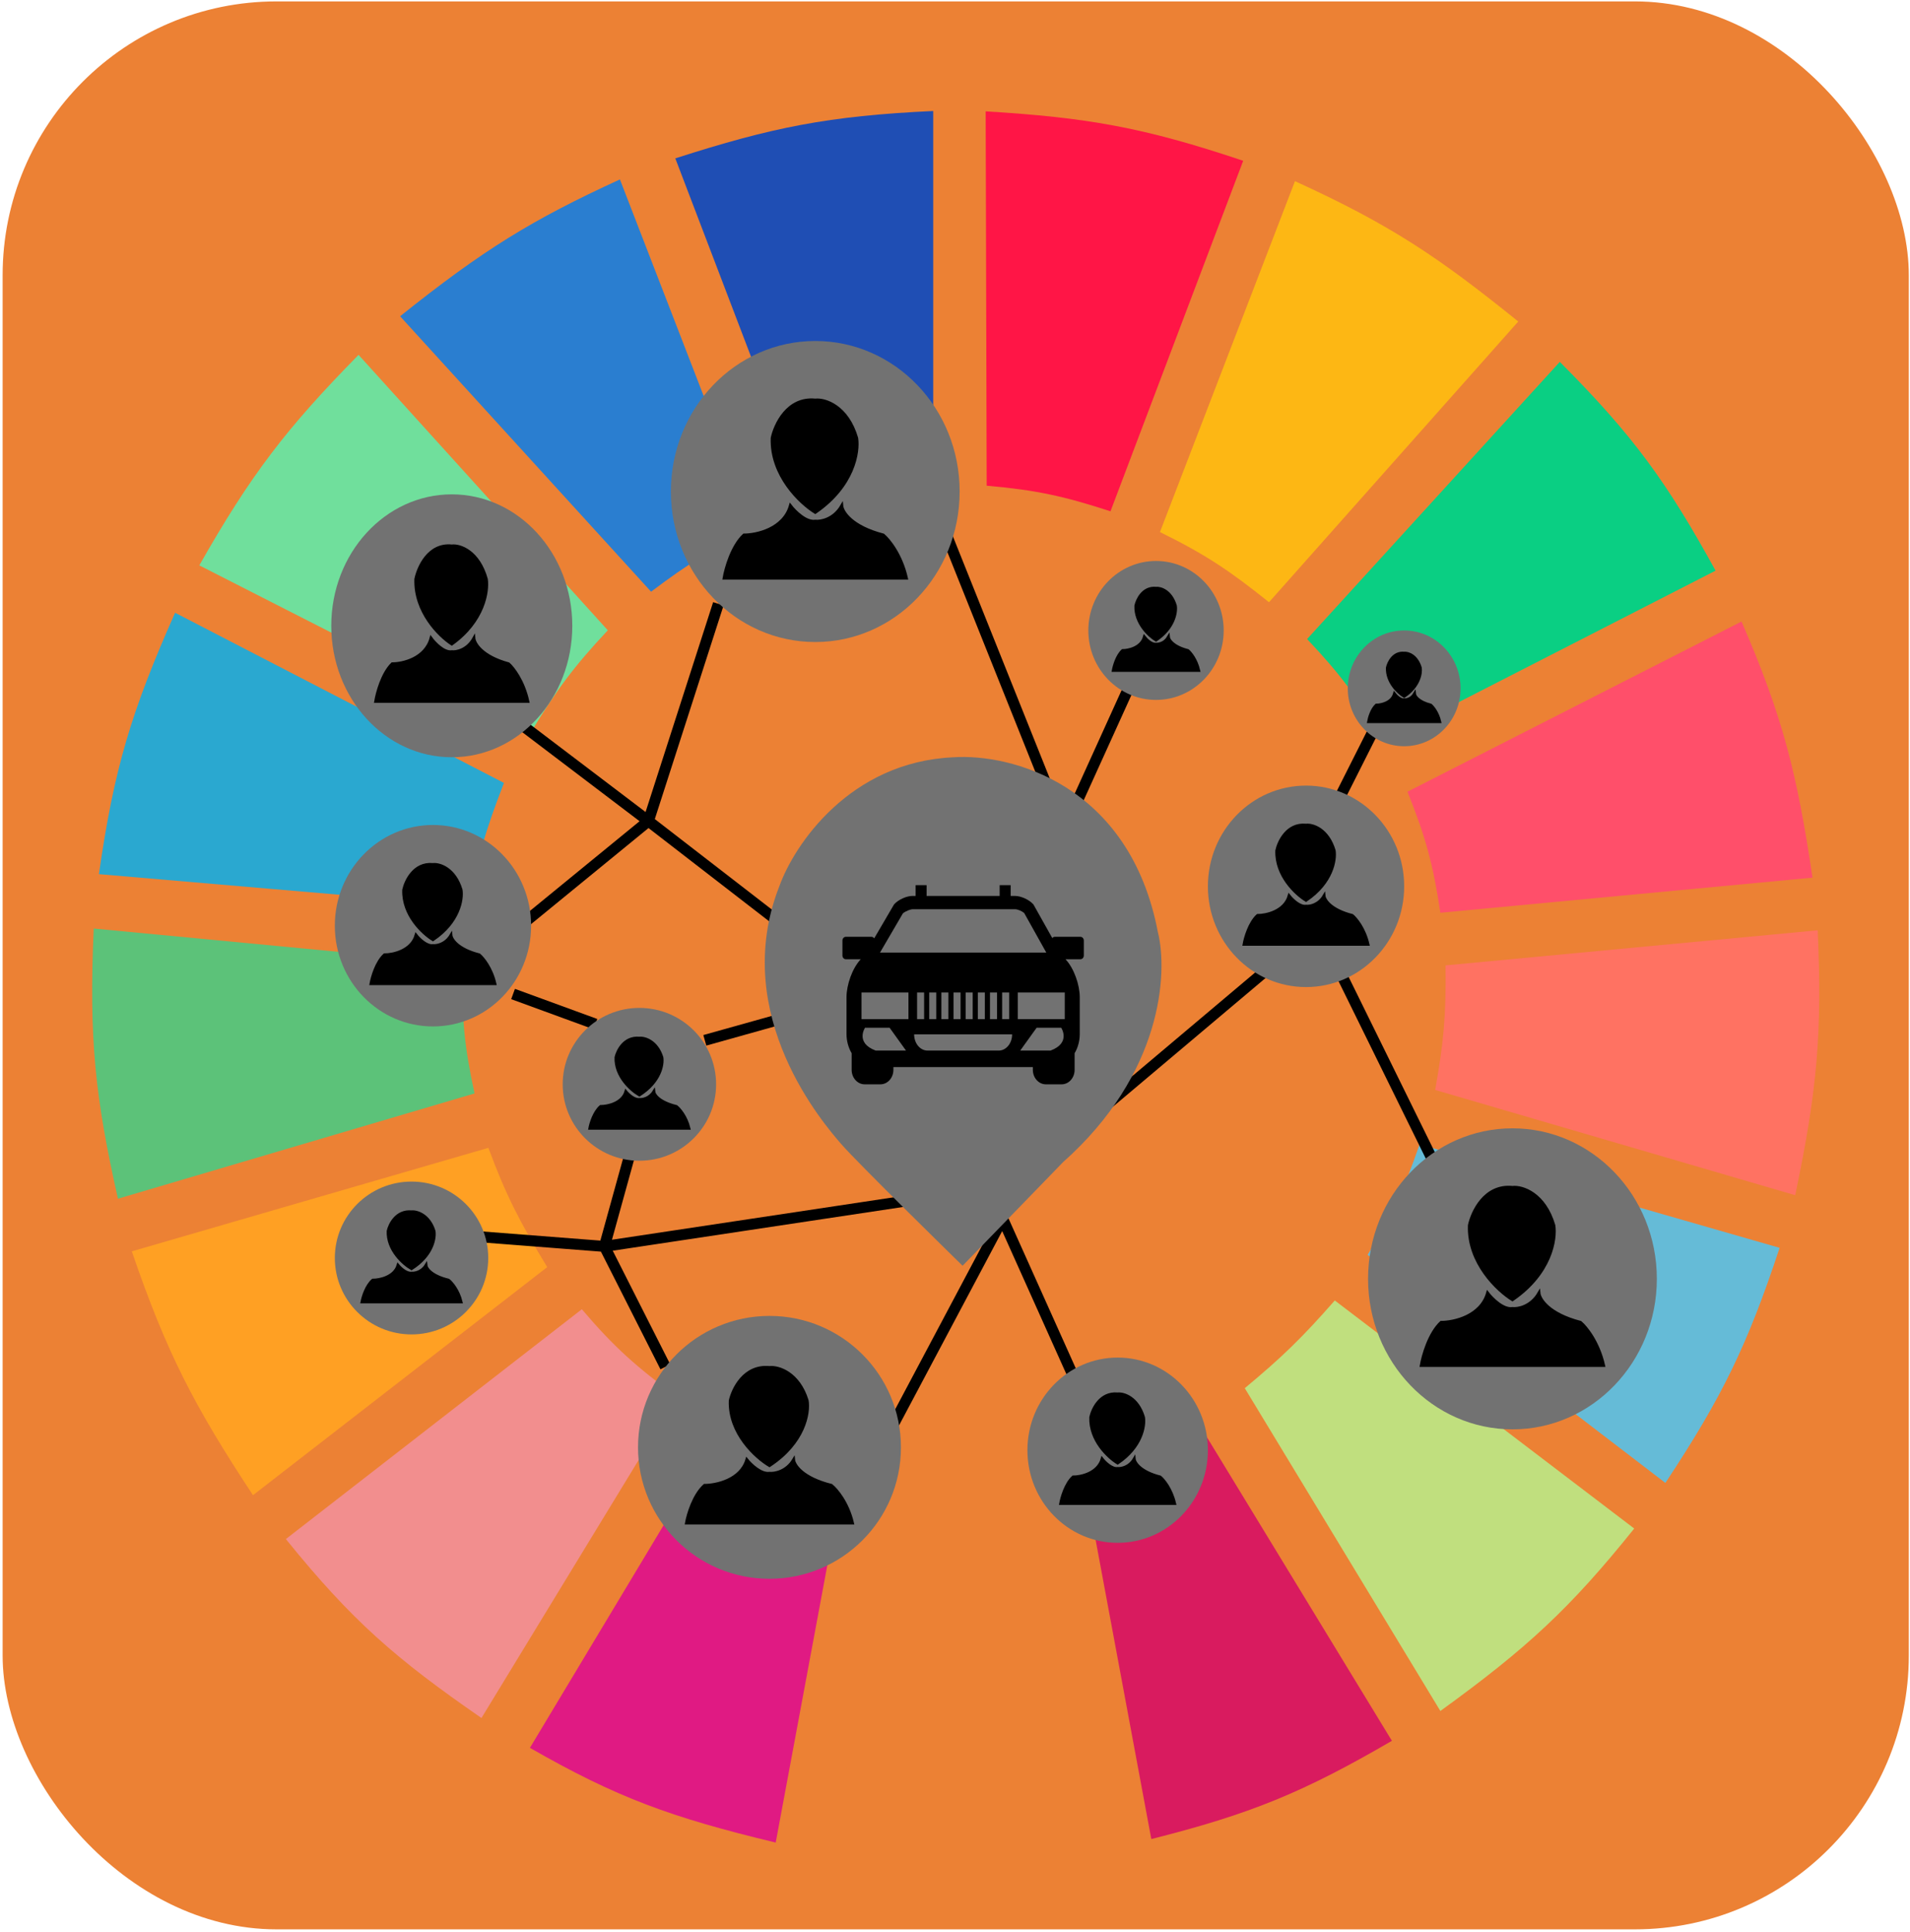 <svg width="687" height="695" viewBox="0 0 687 695" fill="none" xmlns="http://www.w3.org/2000/svg">
<rect x="0.944" y="0.508" width="685.626" height="693.507" rx="98.51" fill="#EC8134"/>
<g clip-path="url(#clip0)">
<path d="M290.839 182.551L242.9 56.966C277.711 45.789 297.867 41.7 335.665 39.927V174.978C317.7 175.985 307.857 177.607 290.839 182.551Z" fill="#1F4EB4"/>
<path d="M354.896 174.714L354.528 40.058C390.979 42.264 411.24 45.767 447.157 57.839L399.423 183.924C382.294 178.341 372.531 176.28 354.896 174.714Z" fill="#FF1546"/>
<path d="M417.22 191.385L465.781 65.17C500.307 80.923 517.455 92.525 546.094 115.656L456.442 216.628C442.423 205.423 434.039 199.683 417.22 191.385Z" fill="#FDB714"/>
<path d="M470.142 229.881L561.038 130.171C587.703 156.912 599.608 173.554 617.07 205.269L497.535 266.483C488.304 250.988 482.43 242.877 470.142 229.881Z" fill="#0ACF83"/>
<path d="M506.252 284.785L626.41 223.57C641.299 257.961 646.383 278.299 651.936 315.707L518.081 328.329C515.456 310.868 512.864 301.343 506.252 284.785Z" fill="#FF4F6A"/>
<path d="M516.211 392.068C519.208 375.301 520.163 365.557 519.946 347.261L653.801 334.64C655.463 371.325 653.637 392.174 645.708 429.932L516.211 392.068Z" fill="#FF7262"/>
<path d="M491.93 451.389C500.707 436.972 504.84 428.304 510.607 411.631L640.104 448.864C628.517 483.888 619.525 502.405 599.013 533.429L491.93 451.389Z" fill="#65BBD7"/>
<path d="M587.808 549.837L480.102 467.797C468.268 481.292 461.157 488.168 447.728 499.351L518.079 615.469C549.234 592.89 564.681 578.653 587.808 549.837Z" fill="#C0DF7E"/>
<path d="M500.648 626.197L430.296 510.71C415.033 518.423 406.094 522.237 389.206 527.749L414.109 661.537C449.787 652.543 468.747 644.768 500.648 626.197Z" fill="#D91B5F"/>
<path d="M323.835 532.798C341.581 533.96 351.532 533.613 369.283 531.536L394.186 665.324C356.123 671.059 335.208 671.53 298.932 665.955L323.835 532.798Z" fill="#EC8134"/>
<path d="M190.603 628.722L260.332 512.604C276.14 520.872 285.73 524.391 303.912 529.012L279.009 662.8C241.365 653.758 221.78 646.609 190.603 628.722Z" fill="#E01A83"/>
<path d="M102.821 553.623L209.282 470.952C221.154 484.92 228.875 491.585 243.524 502.506L173.173 617.993C142.379 596.708 126.607 583.043 102.821 553.623Z" fill="#F28E8E"/>
<path d="M90.99 537.846C69.814 505.694 59.931 486.661 47.409 450.127L175.661 412.893C182.066 430.143 186.924 439.479 196.828 455.806L90.99 537.846Z" fill="#FFA023"/>
<path d="M42.428 431.195C34.189 394.672 31.957 373.486 33.712 334.009L166.321 346.63C165.983 366.181 167.026 376.344 170.679 393.33L42.428 431.195Z" fill="#5CC279"/>
<path d="M35.58 314.445L168.19 325.805C171.869 308.409 174.627 298.725 181.264 281.629L62.974 220.415C47.252 255.875 41.019 276.405 35.58 314.445Z" fill="#2AA8D0"/>
<path d="M71.69 203.376C90.227 170.741 102.854 154.235 128.968 127.646L218.619 226.725C206.488 239.692 200.369 247.864 190.603 263.959L71.69 203.376Z" fill="#70DF9C"/>
<path d="M234.184 212.842C247.634 202.704 255.727 197.629 271.539 190.123L222.978 64.539C191.378 79.053 174.028 89.679 143.91 113.763L234.184 212.842Z" fill="#2A7ED0"/>
<path d="M170.34 247.608L233.227 295.343M281.914 332.989L233.227 295.343M233.227 295.343L178.049 340.486M233.227 295.343L258.382 217.204M184.541 357.562L214.158 368.391M253.513 374.222L284.754 365.475M337.498 185.134L377.665 285.509M386.996 289.257L411.745 234.697M470.169 310.082L494.513 261.769M169.123 444.609L217.404 448.357M217.404 448.357L239.313 491.673M217.404 448.357L226.736 414.622M217.404 448.357L336.281 430.448M321.269 512.497L360.624 438.362L391.459 507.083M377.665 414.622L457.186 347.566M473.821 332.989L535.085 457.52" stroke="black" stroke-width="3.94"/>
<path d="M346.195 452.521C346.195 452.521 309.535 416.629 303.943 410.103C298.351 403.577 264.299 364.814 282.194 319.394C287.372 305.038 306.801 275.932 343.089 274.366C362.765 273.061 404.604 283.502 414.546 335.709C418.067 349.631 416.286 385.305 380.992 416.629L346.195 452.521Z" fill="#727272" stroke="#727272" stroke-width="3.94"/>
<path d="M388.604 336.981H379.393C379.033 336.981 378.714 337.161 378.489 337.433L371.766 325.442C371.729 325.38 371.688 325.32 371.637 325.267C370.111 323.59 367.217 322.278 365.054 322.278H363.517V318.411H359.564V322.278H333.284V318.411H329.329V322.278H328.246C326.083 322.278 323.187 323.582 321.651 325.246C321.607 325.294 321.564 325.349 321.529 325.411L314.432 337.55C314.21 337.212 313.868 336.981 313.452 336.981H304.239C303.558 336.981 303.011 337.585 303.011 338.326V343.705C303.011 344.451 303.558 345.053 304.239 345.053H309.601C306.5 348.341 304.474 354.351 304.474 358.725V371.908C304.474 374.498 305.167 376.893 306.326 378.854V384.829C306.326 387.7 308.419 390.047 310.992 390.047H316.68C319.253 390.047 321.346 387.708 321.346 384.829V383.841H371.5V384.829C371.5 387.7 373.597 390.047 376.166 390.047H381.86C384.433 390.047 386.524 387.708 386.524 384.829V378.854C387.686 376.893 388.375 374.502 388.375 371.908V358.725C388.375 354.349 386.348 348.341 383.244 345.055H388.608C389.286 345.055 389.836 344.451 389.836 343.709V338.328C389.837 337.585 389.288 336.981 388.604 336.981ZM324.771 328.532C325.847 327.686 327.477 327.067 328.323 327.067H365.135C366.032 327.067 367.575 327.727 368.381 328.418L376.34 342.665H316.521L324.771 328.532ZM362.979 357.022V366.593H360.452V357.022H362.979ZM358.609 357.022V366.593H356.082V357.022H358.609ZM354.237 357.022V366.593H351.71V357.022H354.237ZM349.869 357.022V366.593H347.342V357.022H349.869ZM345.503 357.022V366.593H342.976V357.022H345.503ZM341.133 357.022V366.593H338.604V357.022H341.133ZM336.759 357.022V366.593H334.234V357.022H336.759ZM332.391 357.022V366.593H329.864V357.022H332.391ZM314.961 377.907C307.533 375.127 311.137 369.697 311.137 369.697H319.983L325.881 377.907H314.961ZM326.763 366.599H309.865V357.022H326.761L326.763 366.599ZM359.238 377.907H333.605C330.952 377.907 328.799 375.298 328.799 372.083H364.045C364.045 375.301 361.894 377.907 359.238 377.907ZM377.881 377.907H366.959L372.856 369.697H381.704C381.704 369.701 385.306 375.129 377.881 377.907ZM382.978 366.599H366.088V357.022H382.978V366.599Z" fill="black"/>
<ellipse cx="469.762" cy="318.828" rx="35.298" ry="36.235" fill="#727272"/>
<path d="M469.761 323.871C466.109 321.65 458.887 314.958 459.212 305.962C459.888 302.769 462.944 296.134 469.761 296.801C472.195 296.523 477.632 298.299 479.904 305.962C480.445 309.294 479.173 317.541 469.761 323.871Z" fill="black"/>
<path d="M463.675 322.205C464.757 323.594 467.488 326.287 469.761 325.954C471.113 326.093 474.305 325.537 476.253 322.205C476.388 323.733 478.606 327.287 486.396 329.286C487.748 330.396 490.777 334.034 492.076 339.698H447.446C447.852 337.338 449.394 331.951 452.315 329.286C455.426 329.286 462.052 327.87 463.675 322.205Z" fill="black"/>
<path d="M469.761 323.871C466.109 321.65 458.887 314.958 459.212 305.962C459.888 302.769 462.944 296.134 469.761 296.801C472.195 296.523 477.632 298.299 479.904 305.962C480.445 309.294 479.173 317.541 469.761 323.871Z" stroke="black"/>
<path d="M463.675 322.205C464.757 323.594 467.488 326.287 469.761 325.954C471.113 326.093 474.305 325.537 476.253 322.205C476.388 323.733 478.606 327.287 486.396 329.286C487.748 330.396 490.777 334.034 492.076 339.698H447.446C447.852 337.338 449.394 331.951 452.315 329.286C455.426 329.286 462.052 327.87 463.675 322.205Z" stroke="black"/>
<ellipse cx="229.982" cy="390.048" rx="27.589" ry="27.488" fill="#727272"/>
<path d="M229.979 393.901C227.058 392.221 221.281 387.159 221.54 380.354C222.081 377.938 224.526 372.919 229.979 373.423C231.927 373.213 236.277 374.556 238.094 380.354C238.527 382.874 237.509 389.112 229.979 393.901Z" fill="black"/>
<path d="M225.111 392.641C225.976 393.691 228.161 395.729 229.979 395.477C231.061 395.582 233.615 395.162 235.173 392.641C235.281 393.797 237.056 396.485 243.287 397.997C244.369 398.838 246.793 401.589 247.832 405.874H212.128C212.453 404.089 213.686 400.014 216.023 397.997C218.511 397.997 223.813 396.926 225.111 392.641Z" fill="black"/>
<path d="M229.979 393.901C227.058 392.221 221.281 387.159 221.54 380.354C222.081 377.938 224.526 372.919 229.979 373.423C231.927 373.213 236.277 374.556 238.094 380.354C238.527 382.874 237.509 389.112 229.979 393.901Z" stroke="black"/>
<path d="M225.111 392.641C225.976 393.691 228.161 395.729 229.979 395.477C231.061 395.582 233.615 395.162 235.173 392.641C235.281 393.797 237.056 396.485 243.287 397.997C244.369 398.838 246.793 401.589 247.832 405.874H212.128C212.453 404.089 213.686 400.014 216.023 397.997C218.511 397.997 223.813 396.926 225.111 392.641Z" stroke="black"/>
<ellipse cx="148.023" cy="452.52" rx="27.589" ry="27.488" fill="#727272"/>
<path d="M148.024 456.376C145.103 454.696 139.326 449.634 139.585 442.828C140.126 440.413 142.571 435.394 148.024 435.898C149.972 435.688 154.321 437.031 156.139 442.828C156.572 445.349 155.554 451.587 148.024 456.376Z" fill="black"/>
<path d="M143.156 455.116C144.021 456.166 146.206 458.203 148.024 457.951C149.106 458.056 151.66 457.636 153.218 455.116C153.326 456.271 155.1 458.96 161.332 460.472C162.414 461.312 164.838 464.064 165.876 468.349H130.173C130.497 466.563 131.731 462.488 134.068 460.472C136.556 460.472 141.858 459.401 143.156 455.116Z" fill="black"/>
<path d="M148.024 456.376C145.103 454.696 139.326 449.634 139.585 442.828C140.126 440.413 142.571 435.394 148.024 435.898C149.972 435.688 154.321 437.031 156.139 442.828C156.572 445.349 155.554 451.587 148.024 456.376Z" stroke="black"/>
<path d="M143.156 455.116C144.021 456.166 146.206 458.203 148.024 457.951C149.106 458.056 151.66 457.636 153.218 455.116C153.326 456.271 155.1 458.96 161.332 460.472C162.414 461.312 164.838 464.064 165.876 468.349H130.173C130.497 466.563 131.731 462.488 134.068 460.472C136.556 460.472 141.858 459.401 143.156 455.116Z" stroke="black"/>
<circle cx="276.771" cy="520.638" r="47.285" fill="#727272"/>
<path d="M276.768 527.218C271.876 524.32 262.202 515.587 262.637 503.848C263.542 499.681 267.636 491.023 276.768 491.893C280.029 491.53 287.312 493.847 290.356 503.848C291.08 508.196 289.376 518.957 276.768 527.218Z" fill="black"/>
<path d="M268.616 525.044C270.065 526.856 273.724 530.371 276.768 529.936C278.58 530.117 282.856 529.392 285.465 525.044C285.646 527.037 288.617 531.675 299.052 534.284C300.864 535.733 304.922 540.48 306.661 547.871H246.876C247.419 544.792 249.485 537.762 253.398 534.284C257.565 534.284 266.442 532.436 268.616 525.044Z" fill="black"/>
<path d="M276.768 527.218C271.876 524.32 262.202 515.587 262.637 503.848C263.542 499.681 267.636 491.023 276.768 491.893C280.029 491.53 287.312 493.847 290.356 503.848C291.08 508.196 289.376 518.957 276.768 527.218Z" stroke="black"/>
<path d="M268.616 525.044C270.065 526.856 273.724 530.371 276.768 529.936C278.58 530.117 282.856 529.392 285.465 525.044C285.646 527.037 288.617 531.675 299.052 534.284C300.864 535.733 304.922 540.48 306.661 547.871H246.876C247.419 544.792 249.485 537.762 253.398 534.284C257.565 534.284 266.442 532.436 268.616 525.044Z" stroke="black"/>
<ellipse cx="544.009" cy="460.019" rx="51.933" ry="54.144" fill="#727272"/>
<path d="M544.004 467.555C538.632 464.236 528.006 454.237 528.484 440.794C529.479 436.023 533.975 426.109 544.004 427.105C547.586 426.69 555.585 429.343 558.928 440.794C559.723 445.773 557.852 458.095 544.004 467.555Z" fill="black"/>
<path d="M535.051 465.066C536.642 467.14 540.661 471.165 544.004 470.667C545.994 470.874 550.69 470.044 553.556 465.066C553.755 467.348 557.018 472.658 568.479 475.646C570.468 477.305 574.926 482.74 576.836 491.204H511.174C511.771 487.678 514.039 479.629 518.337 475.646C522.913 475.646 532.663 473.53 535.051 465.066Z" fill="black"/>
<path d="M544.004 467.555C538.632 464.236 528.006 454.237 528.484 440.794C529.479 436.023 533.975 426.109 544.004 427.105C547.586 426.69 555.585 429.343 558.928 440.794C559.723 445.773 557.852 458.095 544.004 467.555Z" stroke="black"/>
<path d="M535.051 465.066C536.642 467.14 540.661 471.165 544.004 470.667C545.994 470.874 550.69 470.044 553.556 465.066C553.755 467.348 557.018 472.658 568.479 475.646C570.468 477.305 574.926 482.74 576.836 491.204H511.174C511.771 487.678 514.039 479.629 518.337 475.646C522.913 475.646 532.663 473.53 535.051 465.066Z" stroke="black"/>
<ellipse cx="162.5" cy="225.11" rx="43.344" ry="47.285" fill="#727272"/>
<path d="M162.496 231.69C158.012 228.791 149.144 220.059 149.542 208.32C150.372 204.153 154.125 195.495 162.496 196.364C165.485 196.002 172.161 198.319 174.951 208.32C175.615 212.668 174.054 223.429 162.496 231.69Z" fill="black"/>
<path d="M155.023 229.516C156.351 231.328 159.705 234.842 162.496 234.408C164.156 234.589 168.076 233.864 170.468 229.516C170.634 231.509 173.357 236.147 182.923 238.756C184.583 240.205 188.303 244.952 189.898 252.343H135.095C135.593 249.263 137.486 242.234 141.073 238.756C144.893 238.756 153.03 236.908 155.023 229.516Z" fill="black"/>
<path d="M162.496 231.69C158.012 228.791 149.144 220.059 149.542 208.32C150.372 204.153 154.125 195.495 162.496 196.364C165.485 196.002 172.161 198.319 174.951 208.32C175.615 212.668 174.054 223.429 162.496 231.69Z" stroke="black"/>
<path d="M155.023 229.516C156.351 231.328 159.705 234.842 162.496 234.408C164.156 234.589 168.076 233.864 170.468 229.516C170.634 231.509 173.357 236.147 182.923 238.756C184.583 240.205 188.303 244.952 189.898 252.343H135.095C135.593 249.263 137.486 242.234 141.073 238.756C144.893 238.756 153.03 236.908 155.023 229.516Z" stroke="black"/>
<ellipse cx="402.005" cy="521.659" rx="32.458" ry="33.319" fill="#727272"/>
<path d="M402.002 526.297C398.644 524.254 392.004 518.101 392.302 509.829C392.924 506.893 395.734 500.792 402.002 501.404C404.241 501.149 409.24 502.782 411.33 509.829C411.827 512.893 410.657 520.476 402.002 526.297Z" fill="black"/>
<path d="M396.406 524.765C397.401 526.042 399.913 528.518 402.002 528.212C403.246 528.34 406.181 527.829 407.972 524.765C408.096 526.169 410.136 529.437 417.299 531.276C418.542 532.297 421.328 535.642 422.522 540.85H381.483C381.856 538.68 383.274 533.727 385.96 531.276C388.821 531.276 394.914 529.974 396.406 524.765Z" fill="black"/>
<path d="M402.002 526.297C398.644 524.254 392.004 518.101 392.302 509.829C392.924 506.893 395.734 500.792 402.002 501.404C404.241 501.149 409.24 502.782 411.33 509.829C411.827 512.893 410.657 520.476 402.002 526.297Z" stroke="black"/>
<path d="M396.406 524.765C397.401 526.042 399.913 528.518 402.002 528.212C403.246 528.34 406.181 527.829 407.972 524.765C408.096 526.169 410.136 529.437 417.299 531.276C418.542 532.297 421.328 535.642 422.522 540.85H381.483C381.856 538.68 383.274 533.727 385.96 531.276C388.821 531.276 394.914 529.974 396.406 524.765Z" stroke="black"/>
<ellipse cx="505.059" cy="247.606" rx="20.286" ry="20.825" fill="#727272"/>
<path d="M505.055 250.505C502.956 249.228 498.806 245.382 498.992 240.212C499.381 238.377 501.137 234.564 505.055 234.947C506.454 234.787 509.579 235.808 510.884 240.212C511.195 242.127 510.464 246.866 505.055 250.505Z" fill="black"/>
<path d="M501.557 249.547C502.179 250.345 503.749 251.893 505.055 251.702C505.832 251.781 507.667 251.462 508.786 249.547C508.864 250.425 510.138 252.467 514.615 253.616C515.392 254.255 517.133 256.345 517.88 259.6H492.23C492.464 258.244 493.35 255.148 495.029 253.616C496.816 253.616 500.625 252.803 501.557 249.547Z" fill="black"/>
<path d="M505.055 250.505C502.956 249.228 498.806 245.382 498.992 240.212C499.381 238.377 501.137 234.564 505.055 234.947C506.454 234.787 509.579 235.808 510.884 240.212C511.195 242.127 510.464 246.866 505.055 250.505Z" stroke="black"/>
<path d="M501.557 249.547C502.179 250.345 503.749 251.893 505.055 251.702C505.832 251.781 507.667 251.462 508.786 249.547C508.864 250.425 510.138 252.467 514.615 253.616C515.392 254.255 517.133 256.345 517.88 259.6H492.23C492.464 258.244 493.35 255.148 495.029 253.616C496.816 253.616 500.625 252.803 501.557 249.547Z" stroke="black"/>
<ellipse cx="155.731" cy="332.989" rx="35.298" ry="36.235" fill="#727272"/>
<path d="M155.727 338.032C152.076 335.811 144.854 329.119 145.179 320.123C145.855 316.93 148.911 310.295 155.727 310.961C158.162 310.684 163.599 312.459 165.871 320.123C166.412 323.455 165.14 331.701 155.727 338.032Z" fill="black"/>
<path d="M149.642 336.366C150.724 337.754 153.455 340.448 155.727 340.115C157.08 340.253 160.272 339.698 162.219 336.366C162.355 337.893 164.573 341.447 172.362 343.446C173.715 344.557 176.744 348.194 178.043 353.859H133.413C133.819 351.499 135.361 346.112 138.282 343.446C141.392 343.446 148.019 342.03 149.642 336.366Z" fill="black"/>
<path d="M155.727 338.032C152.076 335.811 144.854 329.119 145.179 320.123C145.855 316.93 148.911 310.295 155.727 310.961C158.162 310.684 163.599 312.459 165.871 320.123C166.412 323.455 165.14 331.701 155.727 338.032Z" stroke="black"/>
<path d="M149.642 336.366C150.724 337.754 153.455 340.448 155.727 340.115C157.08 340.253 160.272 339.698 162.219 336.366C162.355 337.893 164.573 341.447 172.362 343.446C173.715 344.557 176.744 348.194 178.043 353.859H133.413C133.819 351.499 135.361 346.112 138.282 343.446C141.392 343.446 148.019 342.03 149.642 336.366Z" stroke="black"/>
<ellipse cx="293.24" cy="176.804" rx="51.932" ry="54.144" fill="#727272"/>
<path d="M293.235 184.34C287.863 181.021 277.238 171.022 277.715 157.579C278.71 152.808 283.206 142.894 293.235 143.89C296.817 143.475 304.817 146.128 308.159 157.579C308.955 162.558 307.084 174.88 293.235 184.34Z" fill="black"/>
<path d="M284.282 181.851C285.874 183.925 289.892 187.95 293.235 187.452C295.225 187.659 299.922 186.83 302.787 181.851C302.986 184.133 306.249 189.443 317.71 192.431C319.7 194.09 324.157 199.525 326.067 207.989H260.405C261.002 204.463 263.271 196.414 267.568 192.431C272.145 192.431 281.895 190.315 284.282 181.851Z" fill="black"/>
<path d="M293.235 184.34C287.863 181.021 277.238 171.022 277.715 157.579C278.71 152.808 283.206 142.894 293.235 143.89C296.817 143.475 304.817 146.128 308.159 157.579C308.955 162.558 307.084 174.88 293.235 184.34Z" stroke="black"/>
<path d="M284.282 181.851C285.874 183.925 289.892 187.95 293.235 187.452C295.225 187.659 299.922 186.83 302.787 181.851C302.986 184.133 306.249 189.443 317.71 192.431C319.7 194.09 324.157 199.525 326.067 207.989H260.405C261.002 204.463 263.271 196.414 267.568 192.431C272.145 192.431 281.895 190.315 284.282 181.851Z" stroke="black"/>
<ellipse cx="415.801" cy="226.782" rx="24.343" ry="24.99" fill="#727272"/>
<path d="M415.797 230.26C413.279 228.728 408.298 224.113 408.522 217.909C408.988 215.707 411.096 211.131 415.797 211.591C417.476 211.399 421.226 212.624 422.793 217.909C423.166 220.207 422.288 225.894 415.797 230.26Z" fill="black"/>
<path d="M411.6 229.111C412.346 230.069 414.23 231.926 415.797 231.697C416.73 231.792 418.931 231.409 420.275 229.111C420.368 230.165 421.897 232.616 427.27 233.994C428.202 234.76 430.292 237.269 431.187 241.175H400.408C400.688 239.548 401.751 235.833 403.766 233.994C405.911 233.994 410.481 233.018 411.6 229.111Z" fill="black"/>
<path d="M415.797 230.26C413.279 228.728 408.298 224.113 408.522 217.909C408.988 215.707 411.096 211.131 415.797 211.591C417.476 211.399 421.226 212.624 422.793 217.909C423.166 220.207 422.288 225.894 415.797 230.26Z" stroke="black"/>
<path d="M411.6 229.111C412.346 230.069 414.23 231.926 415.797 231.697C416.73 231.792 418.931 231.409 420.275 229.111C420.368 230.165 421.897 232.616 427.27 233.994C428.202 234.76 430.292 237.269 431.187 241.175H400.408C400.688 239.548 401.751 235.833 403.766 233.994C405.911 233.994 410.481 233.018 411.6 229.111Z" stroke="black"/>
</g>
<defs>
<clipPath id="clip0">
<rect width="622.58" height="646.222" fill="white" transform="translate(32.468 24.15)"/>
</clipPath>
</defs>
</svg>
